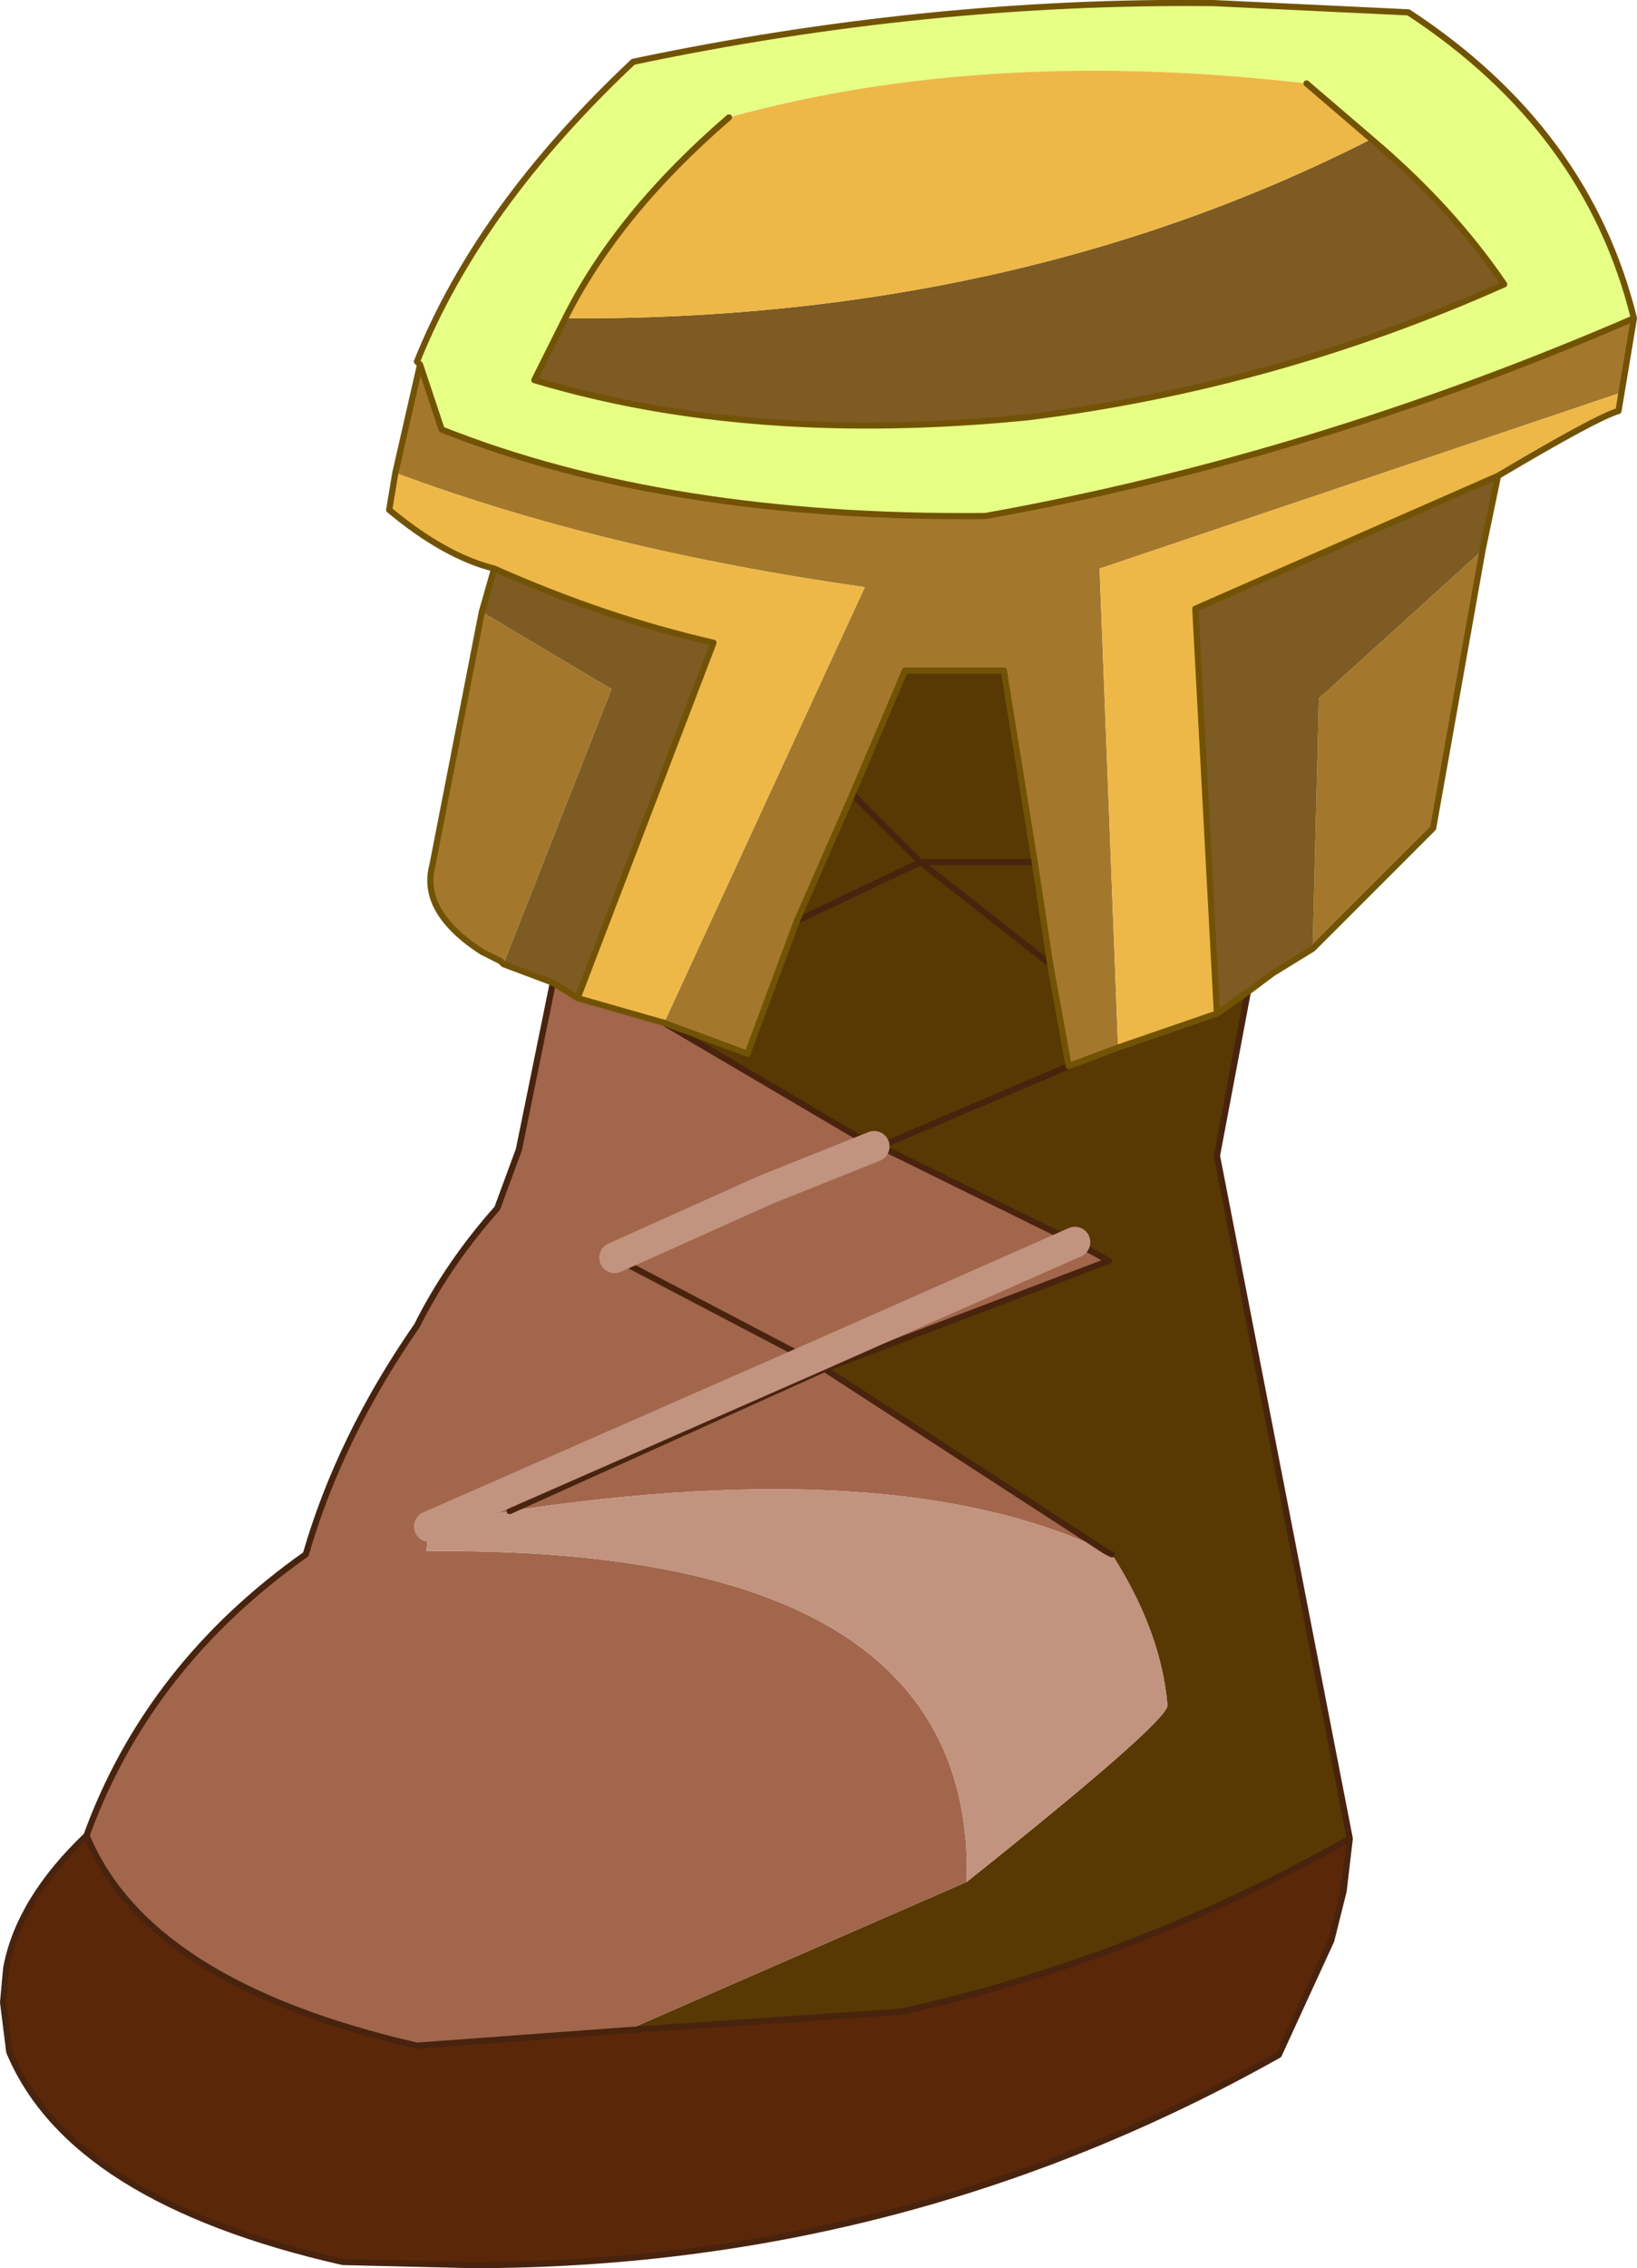 <?xml version="1.0" encoding="UTF-8" standalone="no"?>
<svg xmlns:xlink="http://www.w3.org/1999/xlink" height="36.7px" width="26.5px" xmlns="http://www.w3.org/2000/svg">
  <g transform="matrix(1.0, 0.0, 0.0, 1.0, 0.05, 0.05)">
    <path d="M20.15 16.0 L19.65 18.65 21.8 29.7 Q18.35 31.65 14.55 32.5 L10.1 32.8 15.6 30.4 Q18.8 27.85 18.85 27.55 18.75 26.35 17.95 25.1 L17.85 25.05 13.3 22.1 17.9 20.35 17.35 20.05 14.2 18.5 14.1 18.5 10.7 16.5 12.05 17.0 12.85 14.85 13.75 12.8 14.6 10.8 16.2 10.8 16.7 13.9 16.95 15.55 17.25 17.2 18.05 16.9 19.65 16.35 20.15 16.0 M12.85 14.85 L14.85 13.9 16.95 15.55 14.85 13.9 12.85 14.85 M16.7 13.9 L14.85 13.9 13.75 12.8 14.85 13.9 16.7 13.9 M17.25 17.2 L14.2 18.5 17.25 17.2" fill="#583803" fill-rule="evenodd" stroke="none"/>
    <path d="M1.35 29.65 Q2.35 26.9 4.9 25.1 5.45 23.2 6.7 21.4 7.2 20.4 8.0 19.5 L8.35 18.55 8.9 15.85 9.3 16.1 10.7 16.5 14.1 18.5 14.2 18.5 12.35 19.2 14.2 18.5 17.35 20.05 17.9 20.35 13.3 22.1 8.2 24.4 13.3 22.1 13.05 21.95 13.3 22.1 17.85 25.05 Q14.5 23.45 8.2 24.4 L6.9 24.65 13.05 21.95 6.9 24.65 6.85 25.05 Q15.75 24.95 15.6 30.4 L10.1 32.8 6.7 33.05 Q2.35 32.05 1.35 29.65 M12.35 19.2 L14.1 18.5 12.35 19.2 9.9 20.3 12.35 19.2 M13.05 21.95 L17.35 20.05 13.05 21.95 9.9 20.3 13.05 21.95" fill="#a1664c" fill-rule="evenodd" stroke="none"/>
    <path d="M6.9 24.65 L8.2 24.4 Q14.5 23.45 17.85 25.05 L17.95 25.1 Q18.75 26.35 18.85 27.55 18.8 27.85 15.6 30.4 15.75 24.95 6.85 25.05 L6.9 24.65" fill="#c2937e" fill-rule="evenodd" stroke="none"/>
    <path d="M21.8 29.7 L21.7 30.55 21.5 31.35 20.65 33.2 Q14.6 36.6 7.6 36.6 L5.5 36.55 Q1.1 35.55 0.1 33.15 L0.0 32.35 0.05 31.8 Q0.25 30.7 1.35 29.65 2.35 32.05 6.7 33.05 L10.1 32.8 14.55 32.5 Q18.35 31.65 21.8 29.7" fill="#5b2709" fill-rule="evenodd" stroke="none"/>
    <path d="M6.75 5.85 L6.7 5.8 Q7.7 3.3 10.2 0.95 14.95 -0.05 19.6 0.0 L22.75 0.15 Q25.65 2.05 26.4 5.1 21.2 7.35 15.9 8.3 10.75 8.35 7.1 6.9 L6.75 5.85 M22.15 2.2 L21.1 1.3 Q15.9 0.7 11.75 1.85 9.95 3.4 9.1 5.1 L8.6 6.1 Q12.1 7.15 16.6 6.7 20.6 6.2 24.3 4.55 23.45 3.3 22.15 2.2" fill="#e7ff84" fill-rule="evenodd" stroke="none"/>
    <path d="M26.4 5.1 L26.2 6.3 17.75 9.15 18.05 16.9 17.25 17.2 16.95 15.55 16.7 13.9 16.2 10.8 14.6 10.8 13.75 12.8 12.85 14.85 12.05 17.0 10.7 16.5 13.95 9.45 Q9.7 8.85 6.35 7.6 L6.75 5.85 7.1 6.9 Q10.75 8.35 15.9 8.3 21.2 7.35 26.4 5.1 M23.95 8.85 L23.15 13.35 21.2 15.3 21.3 11.25 23.95 8.85 M8.1 15.55 L8.05 15.5 7.75 15.35 Q6.75 14.7 6.95 13.95 L7.75 9.85 9.85 11.1 8.1 15.55" fill="#a3782d" fill-rule="evenodd" stroke="none"/>
    <path d="M24.2 7.65 L23.95 8.85 21.3 11.25 21.2 15.3 20.55 15.7 20.15 16.0 19.65 16.35 19.3 9.8 24.2 7.65 M8.9 15.85 L8.1 15.55 9.85 11.1 7.75 9.85 7.95 9.15 Q9.75 9.95 11.5 10.35 L9.3 16.1 8.9 15.85 M9.1 5.1 Q16.35 5.15 22.15 2.2 23.45 3.3 24.3 4.55 20.6 6.2 16.6 6.7 12.1 7.15 8.6 6.1 L9.1 5.1" fill="#7d5b22" fill-rule="evenodd" stroke="none"/>
    <path d="M26.2 6.3 L26.15 6.6 Q25.8 6.7 24.2 7.65 L19.3 9.8 19.65 16.35 18.05 16.9 17.75 9.15 26.2 6.3 M7.95 9.15 Q7.15 8.95 6.25 8.2 L6.35 7.6 Q9.7 8.85 13.95 9.45 L10.7 16.5 9.3 16.1 11.5 10.35 Q9.75 9.95 7.95 9.15 M21.1 1.3 L22.15 2.2 Q16.35 5.15 9.1 5.1 9.95 3.4 11.75 1.85 15.9 0.7 21.1 1.3" fill="#edb848" fill-rule="evenodd" stroke="none"/>
    <path d="M20.15 16.0 L19.65 18.65 21.8 29.7 21.7 30.55 21.5 31.35 20.65 33.2 Q14.6 36.6 7.6 36.6 L5.5 36.55 Q1.1 35.55 0.1 33.15 L0.0 32.35 0.05 31.8 Q0.25 30.7 1.35 29.65 2.35 26.9 4.9 25.1 5.45 23.2 6.7 21.4 7.2 20.4 8.0 19.5 L8.35 18.55 8.9 15.85 M8.2 24.4 L13.3 22.1 13.05 21.95 9.9 20.3 M17.95 25.1 L17.85 25.05 13.3 22.1 17.9 20.35 17.35 20.05 14.2 18.5 14.1 18.5 10.7 16.5 M12.35 19.2 L14.2 18.5 17.25 17.2 M13.75 12.8 L14.85 13.9 16.7 13.9 M16.95 15.55 L14.85 13.9 12.85 14.85 M1.35 29.65 Q2.35 32.05 6.7 33.05 L10.1 32.8 14.55 32.5 Q18.35 31.65 21.8 29.7" fill="none" stroke="#48230e" stroke-linecap="round" stroke-linejoin="round" stroke-width="0.1"/>
    <path d="M13.05 21.95 L6.9 24.65 M14.1 18.5 L12.35 19.2 9.9 20.3 M17.35 20.05 L13.05 21.95" fill="none" stroke="#c2937e" stroke-linecap="round" stroke-linejoin="round" stroke-width="0.5"/>
    <path d="M26.4 5.1 L26.2 6.3 26.15 6.6 Q25.8 6.7 24.2 7.65 L23.95 8.85 23.15 13.35 21.2 15.3 20.55 15.7 20.15 16.0 19.65 16.35 18.05 16.9 17.25 17.2 16.95 15.55 16.7 13.9 16.2 10.8 14.6 10.8 13.75 12.8 12.85 14.85 12.05 17.0 10.7 16.5 9.3 16.1 11.5 10.35 Q9.75 9.95 7.95 9.15 7.15 8.95 6.25 8.2 L6.35 7.6 6.75 5.85 6.7 5.8 Q7.7 3.3 10.2 0.95 14.95 -0.05 19.6 0.0 L22.75 0.15 Q25.65 2.05 26.4 5.1 21.2 7.35 15.9 8.3 10.75 8.35 7.1 6.9 L6.75 5.85 M8.9 15.85 L8.1 15.55 8.05 15.5 7.75 15.35 Q6.75 14.7 6.95 13.95 L7.75 9.85 7.95 9.15 M22.15 2.2 L21.1 1.3 M11.75 1.85 Q9.95 3.4 9.1 5.1 L8.6 6.1 Q12.1 7.15 16.6 6.7 20.6 6.2 24.3 4.55 23.45 3.3 22.15 2.2 M8.9 15.85 L9.3 16.1 M24.2 7.65 L19.3 9.8 19.65 16.35" fill="none" stroke="#725306" stroke-linecap="round" stroke-linejoin="round" stroke-width="0.1"/>
  </g>
</svg>
